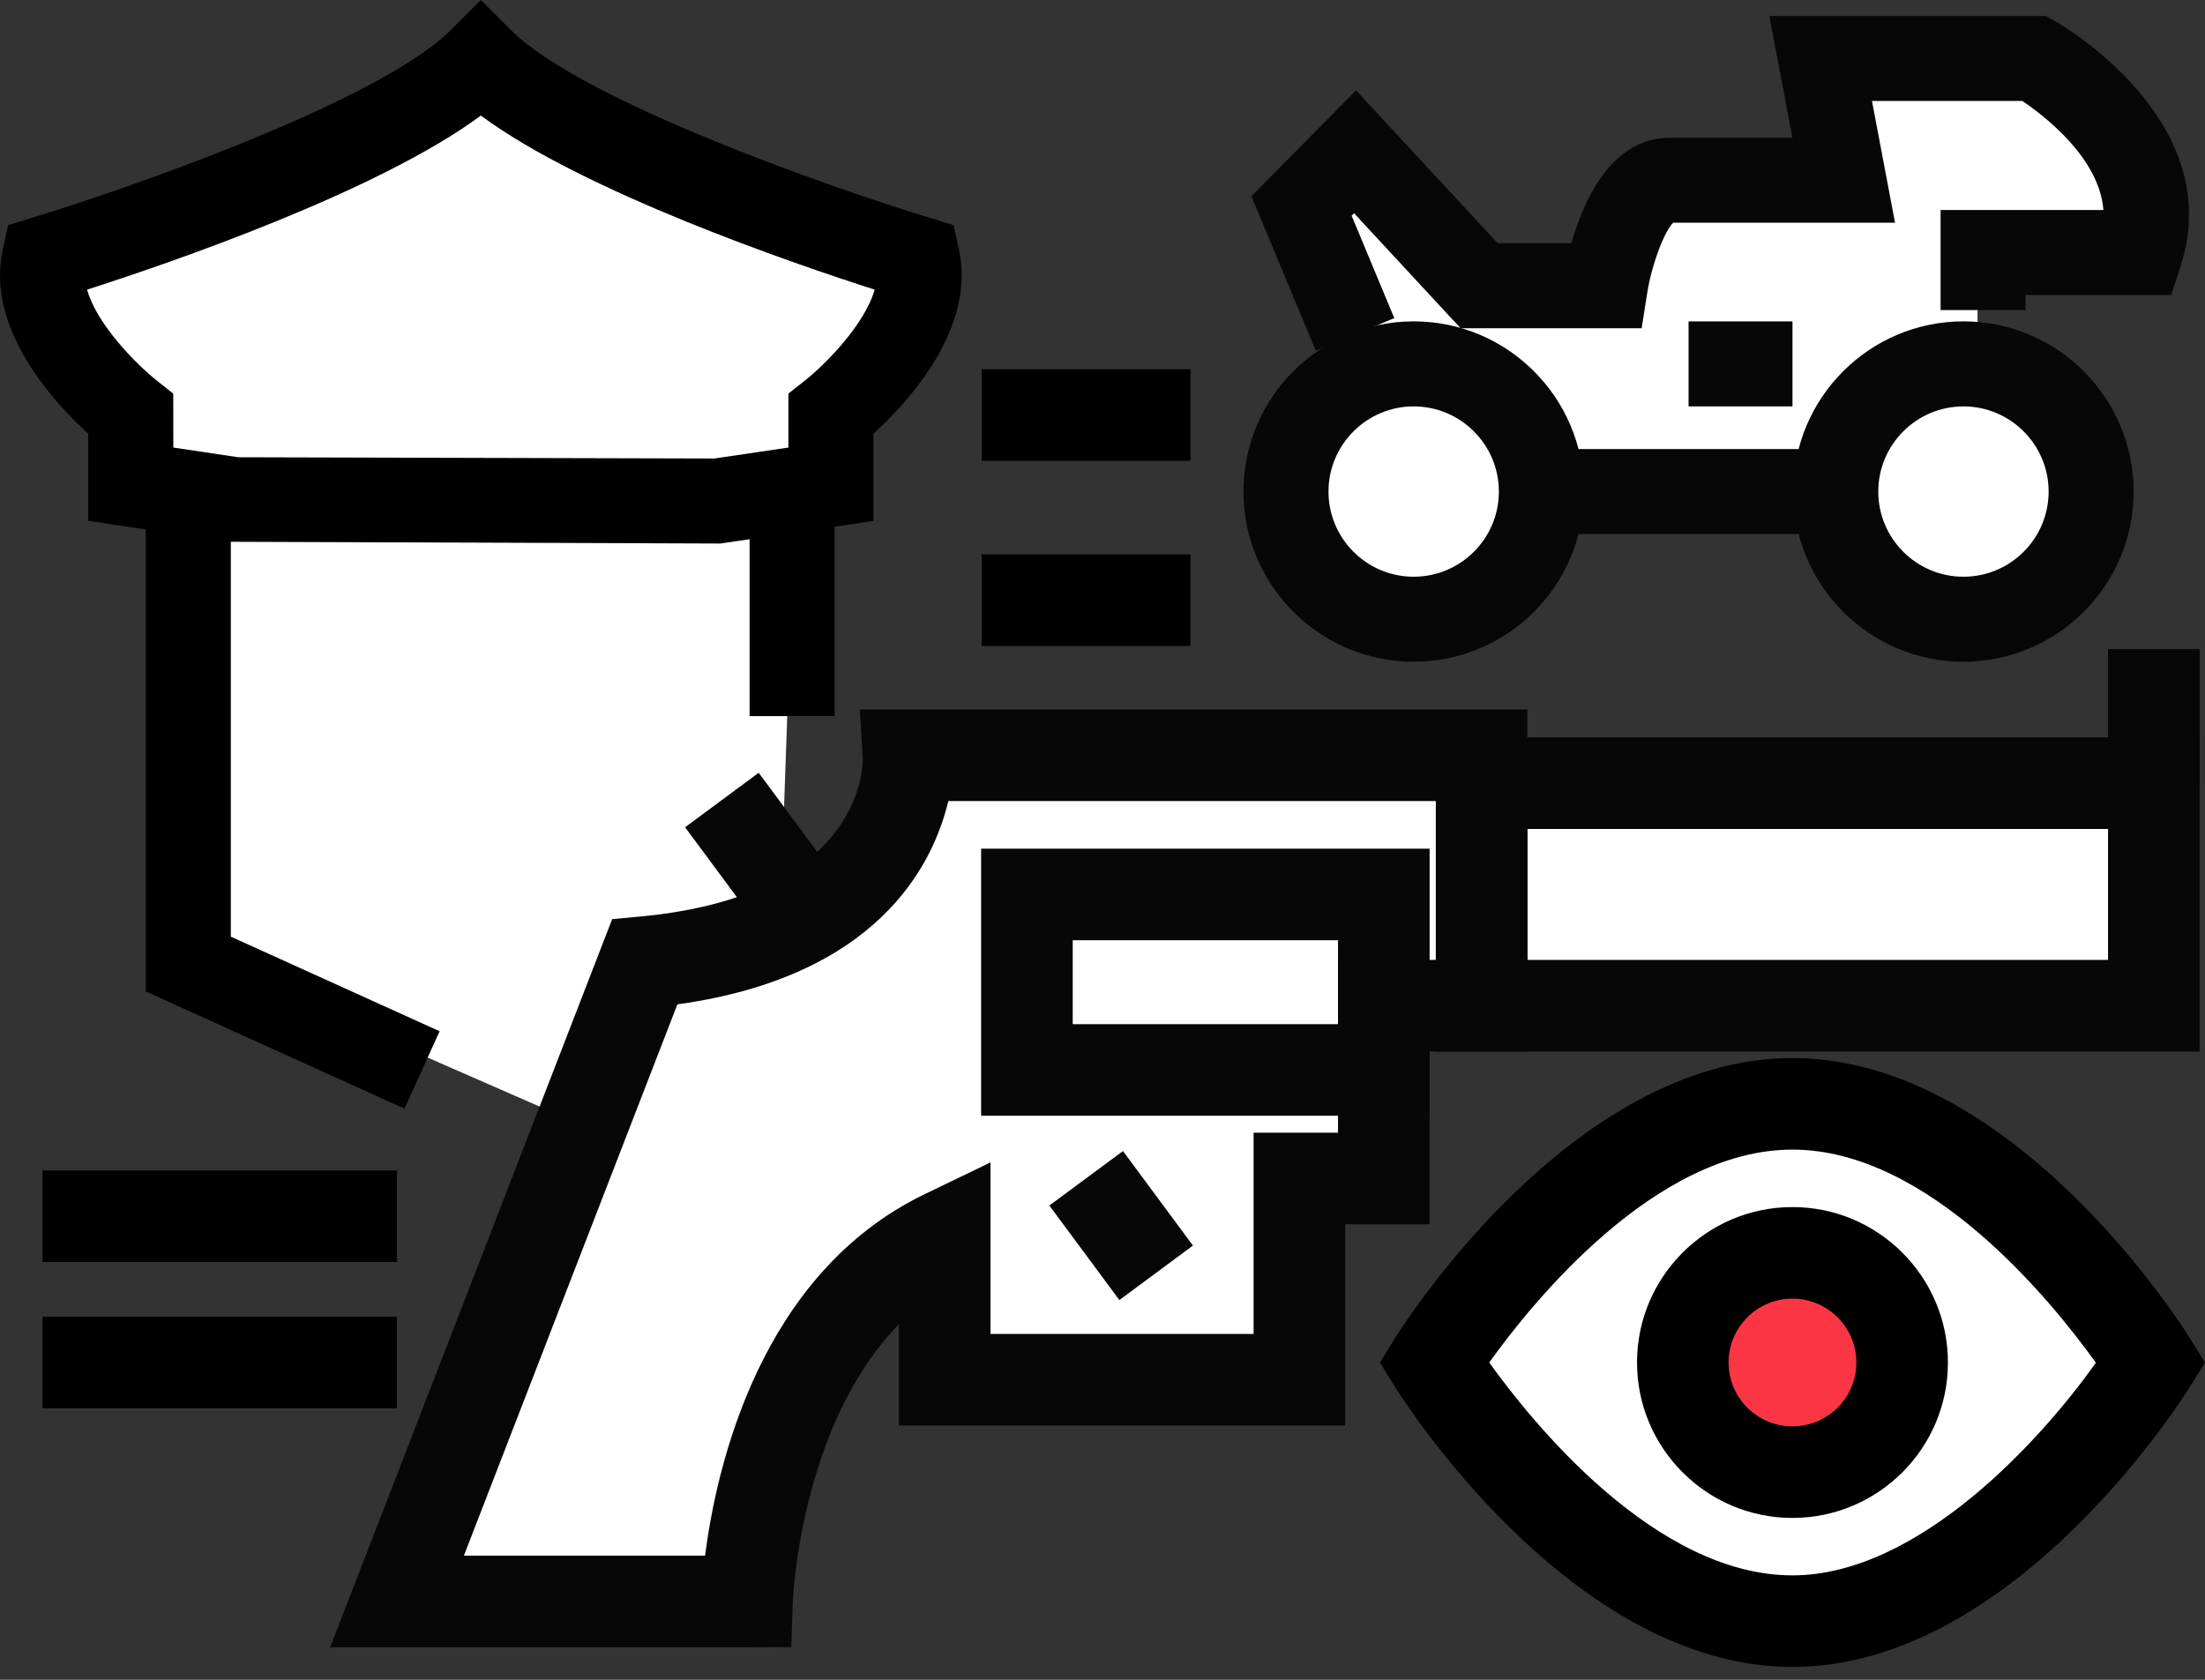 <svg width="63" height="48" viewBox="0 0 63 48" fill="none" xmlns="http://www.w3.org/2000/svg">
<rect x="0" y="0" width="63" height="48" fill="#333333" stroke="none"/>
<path d="M5 6H23L22 34.5L6 27.5L5 6Z" fill="white"/>
<path d="M3.5 12L1 8L14 1.5L17.5 4L21.5 5L26.5 8L24.5 10.5L23.5 14.5H3.5V12Z" fill="white"/>
<rect x="43" y="22" width="19" height="7" fill="#D9D9D9"/>
<rect x="43" y="22" width="19" height="7" fill="white"/>
<path d="M25 22H44V29H39.5V33.5L37 34L36.5 39H27L26 36.5L20 45H12L18 28L24 25L25 22Z" fill="white"/>
<circle cx="40.5" cy="14.5" r="3.5" fill="white"/>
<circle cx="56.5" cy="14.5" r="3.5" fill="white"/>
<path d="M39.5 12L37.5 5.5H39.5L42.5 8H46L47.5 6L52.5 5L53 2H58.5L60.5 5L61.5 7L56.5 7.5V10L52.5 13L47.5 14L39.5 12Z" fill="white"/>
<path d="M21.342 47.07H9.434L17.491 26.264L18.297 26.189C24.807 25.581 24.652 21.698 24.65 21.659L24.567 20.273H43.64V30.046H40.845V34.983H38.433V40.733H25.683V37.839C22.849 40.744 22.651 45.74 22.649 45.8L22.609 47.066L21.342 47.07ZM13.254 44.453H20.145C20.466 41.936 21.702 36.397 26.424 34.121L28.3 33.216V38.117H35.817V32.367H38.229V27.43H41.025V22.89H27.095C26.651 24.749 25.053 27.907 19.354 28.7L13.254 44.453Z" fill="#070707"/>
<path d="M62.846 30.047H41.024V21.07H62.846V30.047ZM43.641 27.43H60.23V23.688H43.641V27.43Z" fill="#070707"/>
<path d="M40.846 31.882H28.032V24.251H40.846V31.882ZM30.649 29.266H38.229V26.867H30.649V29.266Z" fill="#070707"/>
<path d="M32.085 32.891L29.982 34.448L31.982 37.149L34.084 35.592L32.085 32.891Z" fill="#070707"/>
<path d="M21.677 22.082L19.574 23.639L21.574 26.339L23.677 24.782L21.677 22.082Z" fill="#070707"/>
<path d="M62.847 18.547H60.23V22.379H62.847V18.547Z" fill="#070707"/>
<path d="M20.582 15.531L20.491 15.531L6.538 15.481L2.522 14.884V12.395C1.56 11.519 -0.42 9.396 0.08 7.125L0.233 6.431L0.913 6.224C3.549 5.424 10.838 2.9 12.88 0.858L13.739 0L14.597 0.858C16.639 2.9 23.928 5.424 26.564 6.224L27.245 6.431L27.397 7.125C27.897 9.396 25.917 11.519 24.955 12.395V14.885L20.582 15.531ZM6.808 13.066L20.407 13.102L22.526 12.789V11.246L22.99 10.881C23.61 10.39 24.721 9.247 24.989 8.276C22.657 7.528 16.687 5.485 13.739 3.303C10.79 5.485 4.82 7.528 2.488 8.276C2.756 9.247 3.867 10.391 4.49 10.883L4.95 11.248L4.952 12.789L6.808 13.066Z" fill="black"/>
<path d="M51.213 46.325C45.554 46.325 40.966 38.933 40.966 38.933C40.966 38.933 45.554 31.541 51.213 31.541C56.873 31.541 61.461 38.933 61.461 38.933C61.461 38.933 56.873 46.325 51.213 46.325Z" fill="white"/>
<path d="M51.213 47.633C44.898 47.633 40.057 39.951 39.854 39.624L39.426 38.934L39.854 38.244C40.057 37.917 44.898 30.234 51.213 30.234C57.528 30.234 62.369 37.917 62.572 38.244L63 38.934L62.572 39.624C62.369 39.951 57.528 47.633 51.213 47.633ZM42.549 38.933C43.785 40.658 47.298 45.016 51.213 45.016C54.826 45.016 58.34 41.116 59.882 38.941C58.651 37.221 55.134 32.85 51.213 32.85C47.298 32.85 43.786 37.208 42.549 38.933Z" fill="black"/>
<path d="M51.213 42.067C52.944 42.067 54.346 40.664 54.346 38.933C54.346 37.203 52.944 35.8 51.213 35.8C49.483 35.8 48.08 37.203 48.08 38.933C48.08 40.664 49.483 42.067 51.213 42.067Z" fill="#FB3544"/>
<path d="M51.213 43.375C48.764 43.375 46.772 41.382 46.772 38.933C46.772 36.484 48.764 34.492 51.213 34.492C53.662 34.492 55.655 36.484 55.655 38.933C55.656 41.383 53.663 43.375 51.213 43.375ZM51.213 37.108C50.207 37.108 49.388 37.926 49.388 38.933C49.388 39.94 50.206 40.758 51.213 40.758C52.22 40.758 53.039 39.94 53.039 38.933C53.039 37.927 52.22 37.108 51.213 37.108Z" fill="black"/>
<path d="M40.391 18.909C37.709 18.909 35.528 16.728 35.528 14.046C35.528 11.364 37.709 9.183 40.391 9.183C43.072 9.183 45.254 11.364 45.254 14.046C45.254 16.728 43.072 18.909 40.391 18.909ZM40.391 11.613C39.049 11.613 37.957 12.705 37.957 14.047C37.957 15.389 39.049 16.48 40.391 16.48C41.733 16.48 42.825 15.389 42.825 14.047C42.825 12.705 41.733 11.613 40.391 11.613Z" fill="#070707"/>
<path d="M56.099 18.909C53.417 18.909 51.236 16.728 51.236 14.046C51.236 11.364 53.417 9.183 56.099 9.183C58.78 9.183 60.961 11.364 60.961 14.046C60.961 16.728 58.78 18.909 56.099 18.909ZM56.099 11.613C54.757 11.613 53.665 12.705 53.665 14.047C53.665 15.389 54.757 16.48 56.099 16.48C57.44 16.48 58.532 15.389 58.532 14.047C58.532 12.705 57.44 11.613 56.099 11.613Z" fill="#070707"/>
<path d="M52.45 12.832H44.039V15.261H52.45V12.832Z" fill="#070707"/>
<path d="M37.595 10.024L35.754 5.606L38.744 2.583L42.792 6.951H44.895C45.246 5.72 46.043 3.936 47.711 3.936H51.211L50.553 0.457H58.456L58.736 0.616C58.937 0.731 63.636 3.472 62.307 7.589L62.035 8.43H57.873V8.861H55.445V6.001H60.097C59.986 4.515 58.407 3.308 57.781 2.885H53.485L54.144 6.364H47.806C47.551 6.607 47.19 7.566 47.066 8.355L46.904 9.38H41.732L38.688 6.094L38.618 6.164L39.837 9.09L37.595 10.024Z" fill="#070707"/>
<path d="M51.214 9.184H48.245V11.613H51.214V9.184Z" fill="#070707"/>
<path d="M11.557 31.68L4.166 28.331V14.081H6.595V26.765L12.56 29.468L11.557 31.68Z" fill="black"/>
<path d="M23.846 13.836H21.417V20.463H23.846V13.836Z" fill="black"/>
<path d="M34.014 15.841H28.05V18.458H34.014V15.841Z" fill="black"/>
<path d="M34.014 10.551H28.05V13.168H34.014V10.551Z" fill="black"/>
<path d="M11.344 37.625H1.215V40.242H11.344V37.625Z" fill="black"/>
<path d="M11.344 33.445H1.215V36.062H11.344V33.445Z" fill="black"/>
</svg>
